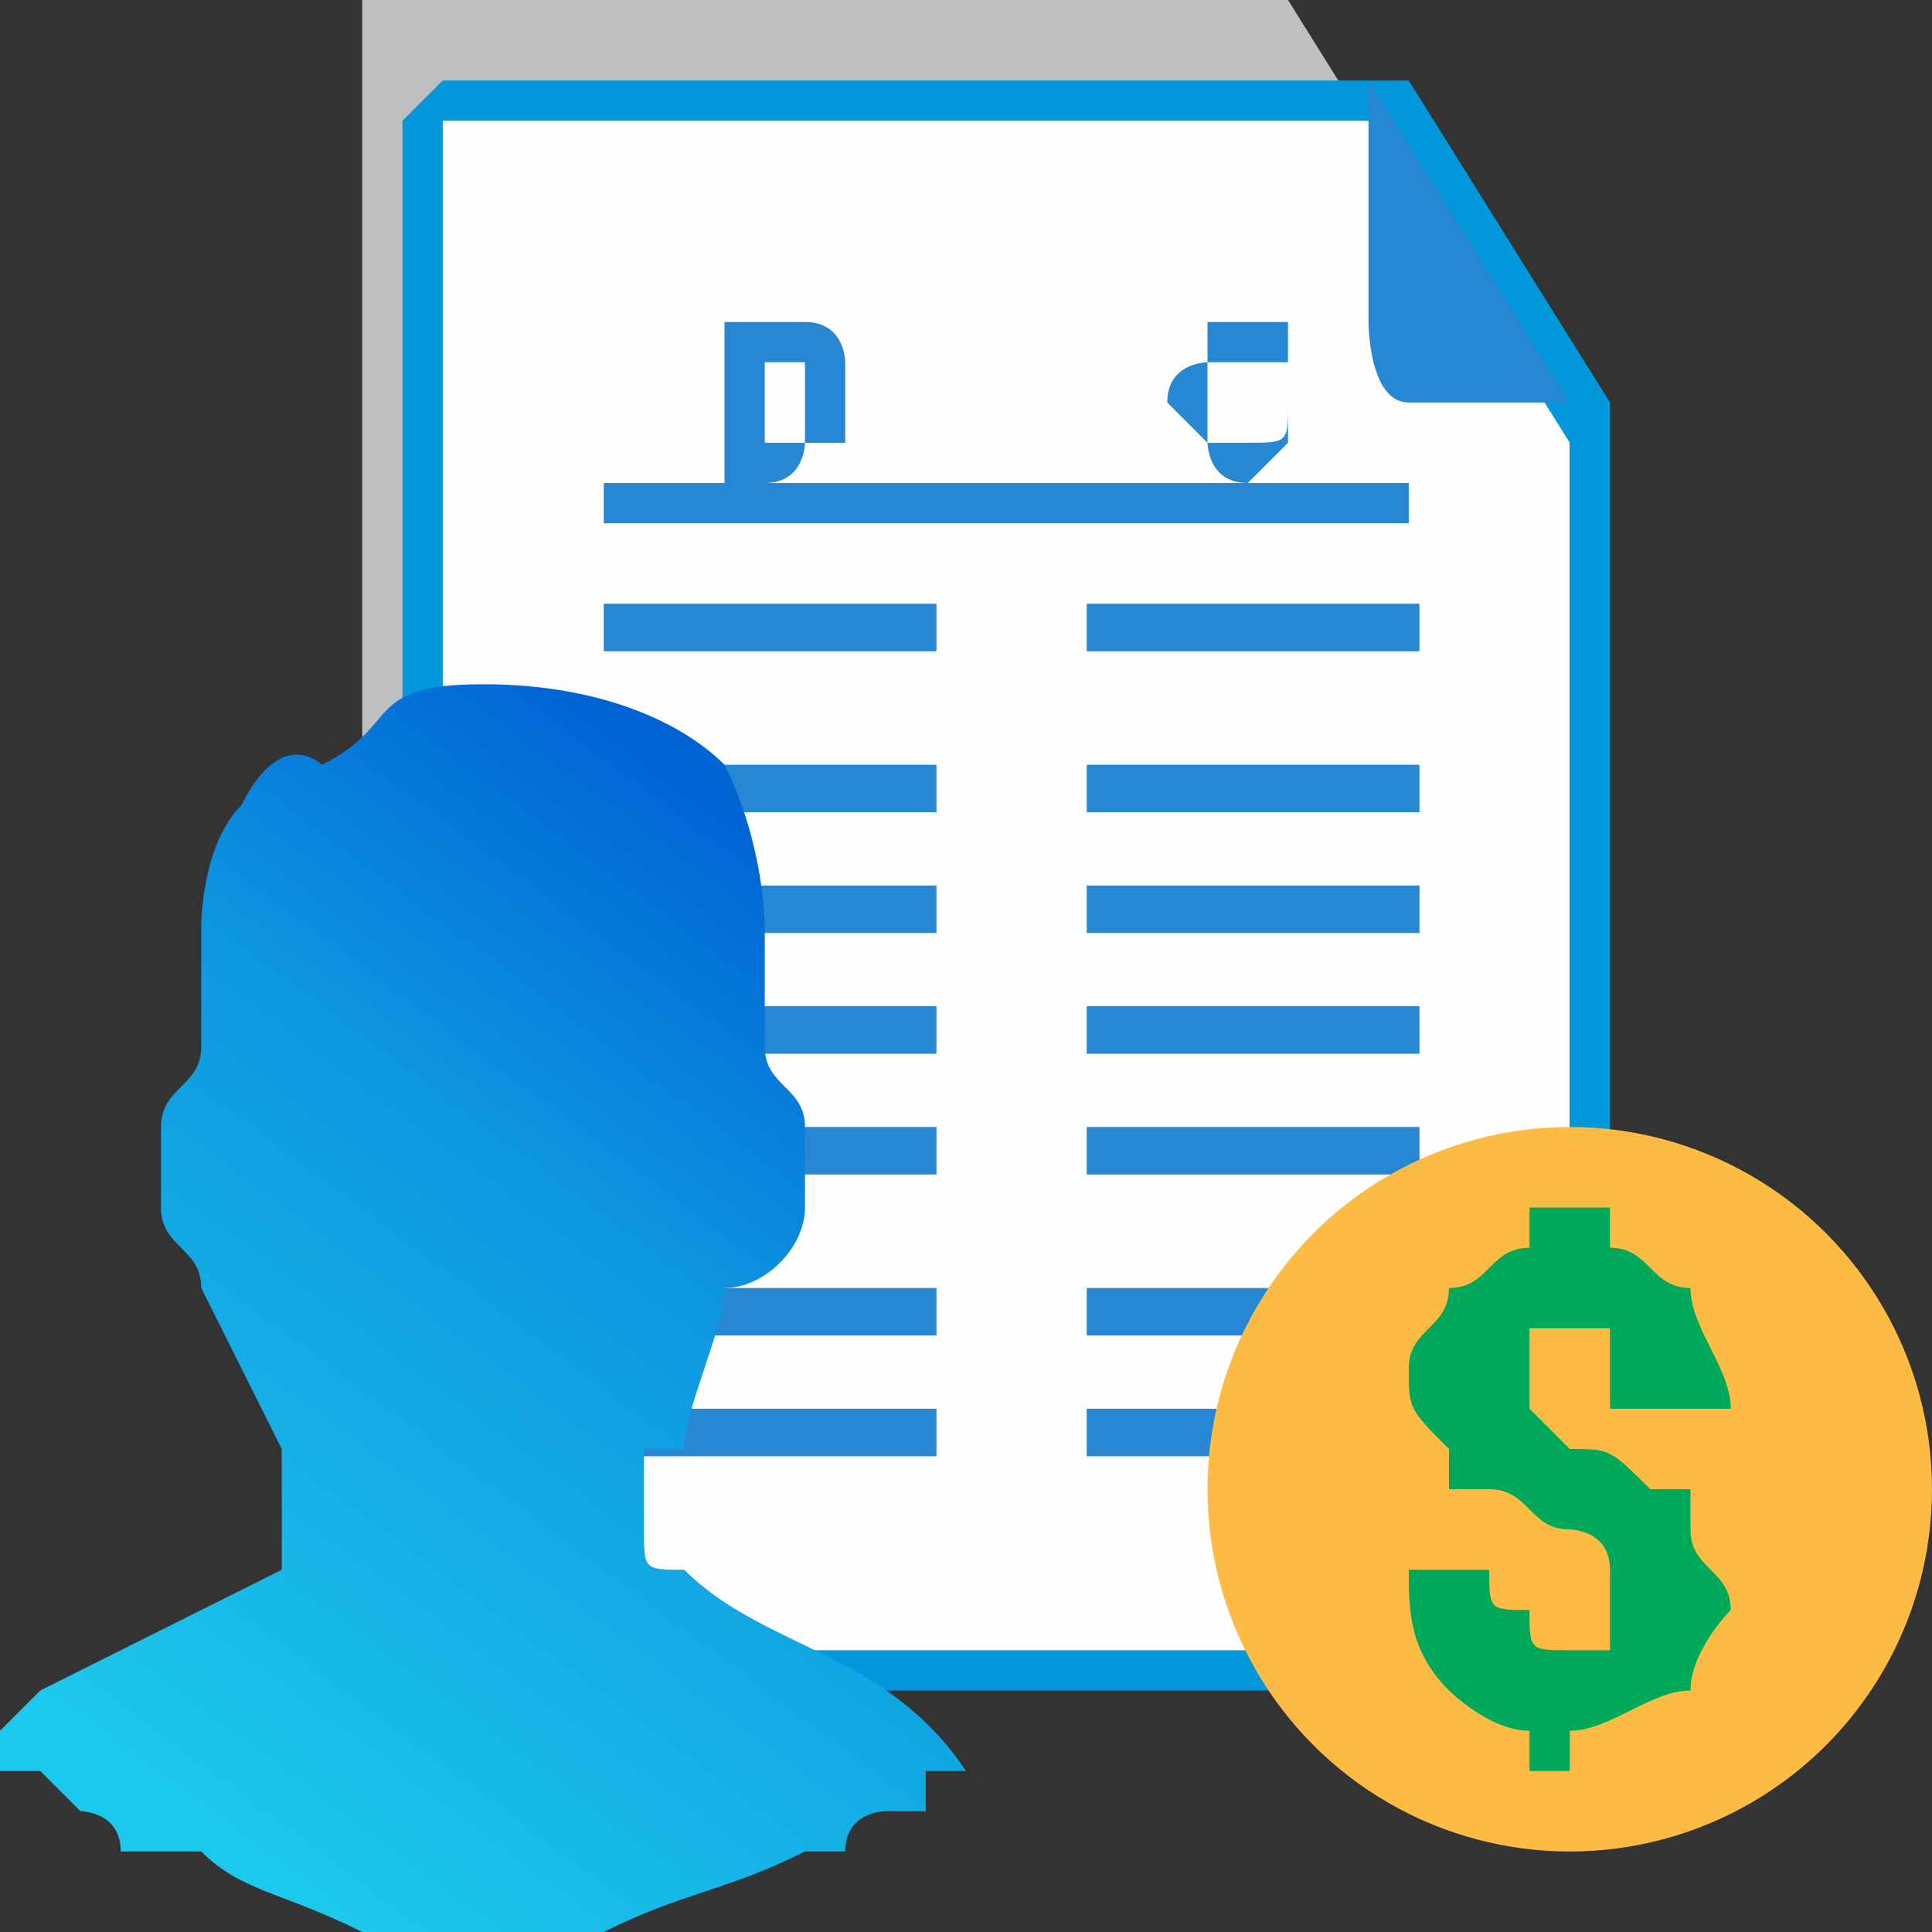 <?xml version="1.0" encoding="UTF-8"?>
<!DOCTYPE svg PUBLIC "-//W3C//DTD SVG 1.1//EN" "http://www.w3.org/Graphics/SVG/1.1/DTD/svg11.dtd">
<!-- Creator: CorelDRAW X7 -->
<svg xmlns="http://www.w3.org/2000/svg" xml:space="preserve" width="48px" height="48px" version="1.1" style="shape-rendering:geometricPrecision; text-rendering:geometricPrecision; image-rendering:optimizeQuality; fill-rule:evenodd; clip-rule:evenodd"
viewBox="0 0 48 48"
 xmlns:xlink="http://www.w3.org/1999/xlink">
 <rect x="0" y="0" width="48" height="48" fill="#333333" stroke="none"/>
 <defs>
  <style type="text/css">
   <![CDATA[
    .fil1 {fill:#FEFEFE}
    .fil0 {fill:#BDBFC1}
    .fil3 {fill:#2887D2}
    .fil6 {fill:#FCBC44}
    .fil7 {fill:#00A859;fill-rule:nonzero}
    .fil2 {fill:#0098DA;fill-rule:nonzero}
    .fil4 {fill:#2887D2;fill-rule:nonzero}
    .fil5 {fill:url(#id0);fill-rule:nonzero}
   ]]>
  </style>
  <linearGradient id="id0" gradientUnits="userSpaceOnUse" x1="3.6" y1="43.882" x2="20.304" y2="21.406">
   <stop offset="0" style="stop-opacity:1; stop-color:#1CC8EB"/>
   <stop offset="0.631" style="stop-opacity:1; stop-color:#0E96E0"/>
   <stop offset="1" style="stop-opacity:1; stop-color:#0063D4"/>
  </linearGradient>
 </defs>
 <g id="Layer_x0020_1">
  <g id="_807756904">
   <path class="fil0" d="M9 0l0 39c0,0 28,0 28,0 0,1 0,-31 0,-31l-5 -8 0 0c0,0 -23,0 -23,0z"/>
   <g>
    <path class="fil1" d="M11 3l0 39c0,0 28,-1 28,0 0,1 0,-32 0,-32l-4 -7 -1 0c0,0 -23,-1 -23,0z"/>
    <path id="1" class="fil2" d="M10 42l0 -39 1 0 0 39 0 0 -1 0zm1 0l-1 0 0 0 1 0zm29 0l-1 0 0 0 0 0 0 0 -1 0 0 0 -1 0 0 0 -1 0 -1 0 -1 0 -1 0 -2 0 -1 0 -1 0 -1 0 -2 0 -1 0 -1 0 -2 0 -1 0 -1 0 -1 0 -1 0 -2 0 -1 0 -1 0 0 0 -1 0 -1 0 0 0 -1 0 0 0 0 0 0 -1 0 0 0 0 1 0 0 0 1 0 1 0 0 0 1 0 1 0 2 0 1 0 1 0 1 0 1 0 2 0 1 0 1 0 2 0 1 0 1 0 1 0 2 0 1 0 1 0 1 0 1 0 0 0 1 0 1 0 0 0 0 0 1 1 0 0zm-1 -31l1 -1 0 0 0 0 0 0 0 1 0 1 0 0 0 1 0 1 0 1 0 1 0 2 0 1 0 1 0 2 0 1 0 2 0 1 0 2 0 1 0 2 0 1 0 2 0 1 0 1 0 1 0 1 0 1 0 1 0 1 0 0 0 1 0 0 -1 0 1 0 -1 0 0 0 0 -1 0 0 0 -1 0 -1 0 -1 0 -1 0 -1 0 -1 0 -1 0 -2 0 -1 0 -2 0 -1 0 -2 0 -1 0 -2 0 -1 0 -2 0 -1 0 -1 0 -2 0 -1 0 -1 0 -1 0 -1 0 0 0 -1 0 -1 0 0 0 0 0 1zm-4 -9l5 8 -1 1 -5 -8 1 -1 0 0zm0 0l0 0 0 0 0 0zm0 0l0 0 -1 1 0 0 0 -1 1 0zm-1 0l0 0 1 0 -1 0zm-23 1l-1 0 0 0 1 -1 0 0 1 0 0 0 0 0 1 0 1 0 1 0 0 0 1 0 1 0 1 0 1 0 1 0 2 0 1 0 1 0 1 0 1 0 1 0 1 0 1 0 1 0 1 0 0 0 1 0 1 0 0 0 1 0 0 0 0 0 0 0 0 1 0 0 0 0 0 0 -1 0 0 0 -1 0 -1 0 0 0 -1 0 -1 0 -1 0 -1 0 -1 0 -1 0 -1 0 -1 0 -1 0 -2 0 -1 0 -1 0 -1 0 -1 0 -1 0 0 0 -1 0 -1 0 0 0 -1 0 0 0 -1 0 0 0 0 0 0 0z"/>
   </g>
   <path class="fil3" d="M34 3l0 5c0,0 0,2 1,2 1,0 4,0 4,0l-5 -8 0 1z"/>
   <g id="_807757480">
    <g>
     <g>
      <polygon class="fil4" points="35,13 15,13 15,12 35,12 "/>
     </g>
     <g>
      <polygon class="fil4" points="25,37 25,13 25,13 25,37 "/>
     </g>
     <rect class="fil3" x="27" y="15" width="8.266" height="1.18"/>
     <rect class="fil3" x="27" y="19" width="8.266" height="1.18"/>
     <rect class="fil3" x="27" y="22" width="8.266" height="1.18"/>
     <rect class="fil3" x="15" y="25" width="8.266" height="1.18"/>
     <rect class="fil3" x="27" y="25" width="8.266" height="1.18"/>
     <rect class="fil3" x="15" y="15" width="8.266" height="1.18"/>
     <rect class="fil3" x="15" y="19" width="8.266" height="1.18"/>
     <rect class="fil3" x="15" y="22" width="8.266" height="1.18"/>
     <rect class="fil3" x="15" y="28" width="8.266" height="1.18"/>
     <rect class="fil3" x="27" y="28" width="8.266" height="1.18"/>
     <rect class="fil3" x="15" y="32" width="8.266" height="1.18"/>
     <rect class="fil3" x="27" y="32" width="8.266" height="1.18"/>
     <rect class="fil3" x="15" y="35" width="8.266" height="1.18"/>
     <rect class="fil3" x="27" y="35" width="8.266" height="1.18"/>
    </g>
    <path class="fil4" d="M18 12l0 -4 1 0c1,0 1,0 1,0 1,0 1,1 1,1 0,0 0,0 0,1l0 0c0,0 0,0 0,1 0,0 0,0 -1,0 0,0 0,1 -1,1l-1 0zm1 -3l0 2 0 0c1,0 1,0 1,0 0,-1 0,-1 0,-1l0 0c0,-1 0,-1 0,-1 0,0 0,0 -1,0l0 0z"/>
    <path class="fil4" d="M32 10c0,1 0,1 0,1 0,0 -1,1 -1,1 -1,0 -1,-1 -1,-1 0,0 -1,-1 -1,-1l0 0c0,-1 1,-1 1,-1 0,0 0,-1 0,-1 0,0 1,0 1,0 0,0 1,0 1,0 0,1 0,1 0,1l0 0c0,0 0,0 -1,0 0,0 0,0 0,0 0,0 0,0 -1,0 0,0 0,0 0,1l0 0c0,0 0,1 0,1 1,0 1,0 1,0 0,0 0,0 0,0 1,0 1,0 1,-1l0 0z"/>
   </g>
   <path class="fil5" d="M0 43l0 1c1,0 1,0 1,0 0,0 0,0 1,1 0,0 0,0 0,0 0,0 1,0 1,1 0,0 0,0 0,0 1,0 1,0 1,0 0,0 0,0 1,0 1,1 2,1 4,2 0,0 0,0 0,0 0,0 1,0 1,0 0,0 1,0 1,0 0,0 1,0 1,0 1,0 1,0 2,0 0,0 0,0 0,0 0,0 1,0 1,0 0,0 0,0 0,0 2,-1 3,-1 5,-2 0,0 0,0 0,0 0,0 0,0 1,0 0,0 0,0 0,0 0,-1 1,-1 1,-1 0,0 0,0 1,0 0,-1 0,-1 0,-1 0,0 0,0 1,0l0 0c-2,-3 -5,-3 -7,-5 -1,0 -1,0 -1,-1l0 -2c0,0 0,0 1,0 0,-1 1,-3 1,-4 1,0 2,-1 2,-2l0 -2c0,-1 -1,-1 -1,-2l0 -3c0,0 0,-2 -1,-4 -1,-1 -3,-2 -6,-2 -3,0 -2,1 -4,2 0,0 -1,-1 -2,1 -1,1 -1,3 -1,3l0 3c0,1 -1,1 -1,2l0 2c0,1 1,1 1,2 1,2 2,4 2,4l0 2c0,1 0,1 0,1l-6 3c0,0 -1,1 -1,1z"/>
   <circle class="fil6" cx="39" cy="37" r="9"/>
   <path class="fil7" d="M40 40c0,-1 0,-1 0,-1 0,-1 -1,-1 -1,-1 -1,0 -1,-1 -2,-1 0,0 0,0 -1,0 0,-1 0,-1 0,-1 -1,-1 -1,-1 -1,-2 0,-1 1,-1 1,-2 1,0 1,-1 2,-1l0 -1 2 0 0 1c1,0 1,1 2,1 0,1 1,2 1,3l-3 0c0,-1 0,-1 0,-2 0,0 -1,0 -1,0 -1,0 -1,0 -1,0 0,1 0,1 0,1 0,1 0,1 0,1 0,0 1,1 1,1 1,0 1,0 2,1 0,0 0,0 1,0 0,1 0,1 0,1 0,1 1,1 1,2 0,0 -1,1 -1,2 -1,0 -2,1 -3,1l0 1 -1 0 0 -1c-1,0 -2,-1 -2,-1 -1,-1 -1,-2 -1,-3l2 0c0,1 0,1 1,1 0,1 0,1 1,1 0,0 1,0 1,0 0,-1 0,-1 0,-1z"/>
  </g>
 </g>
</svg>
